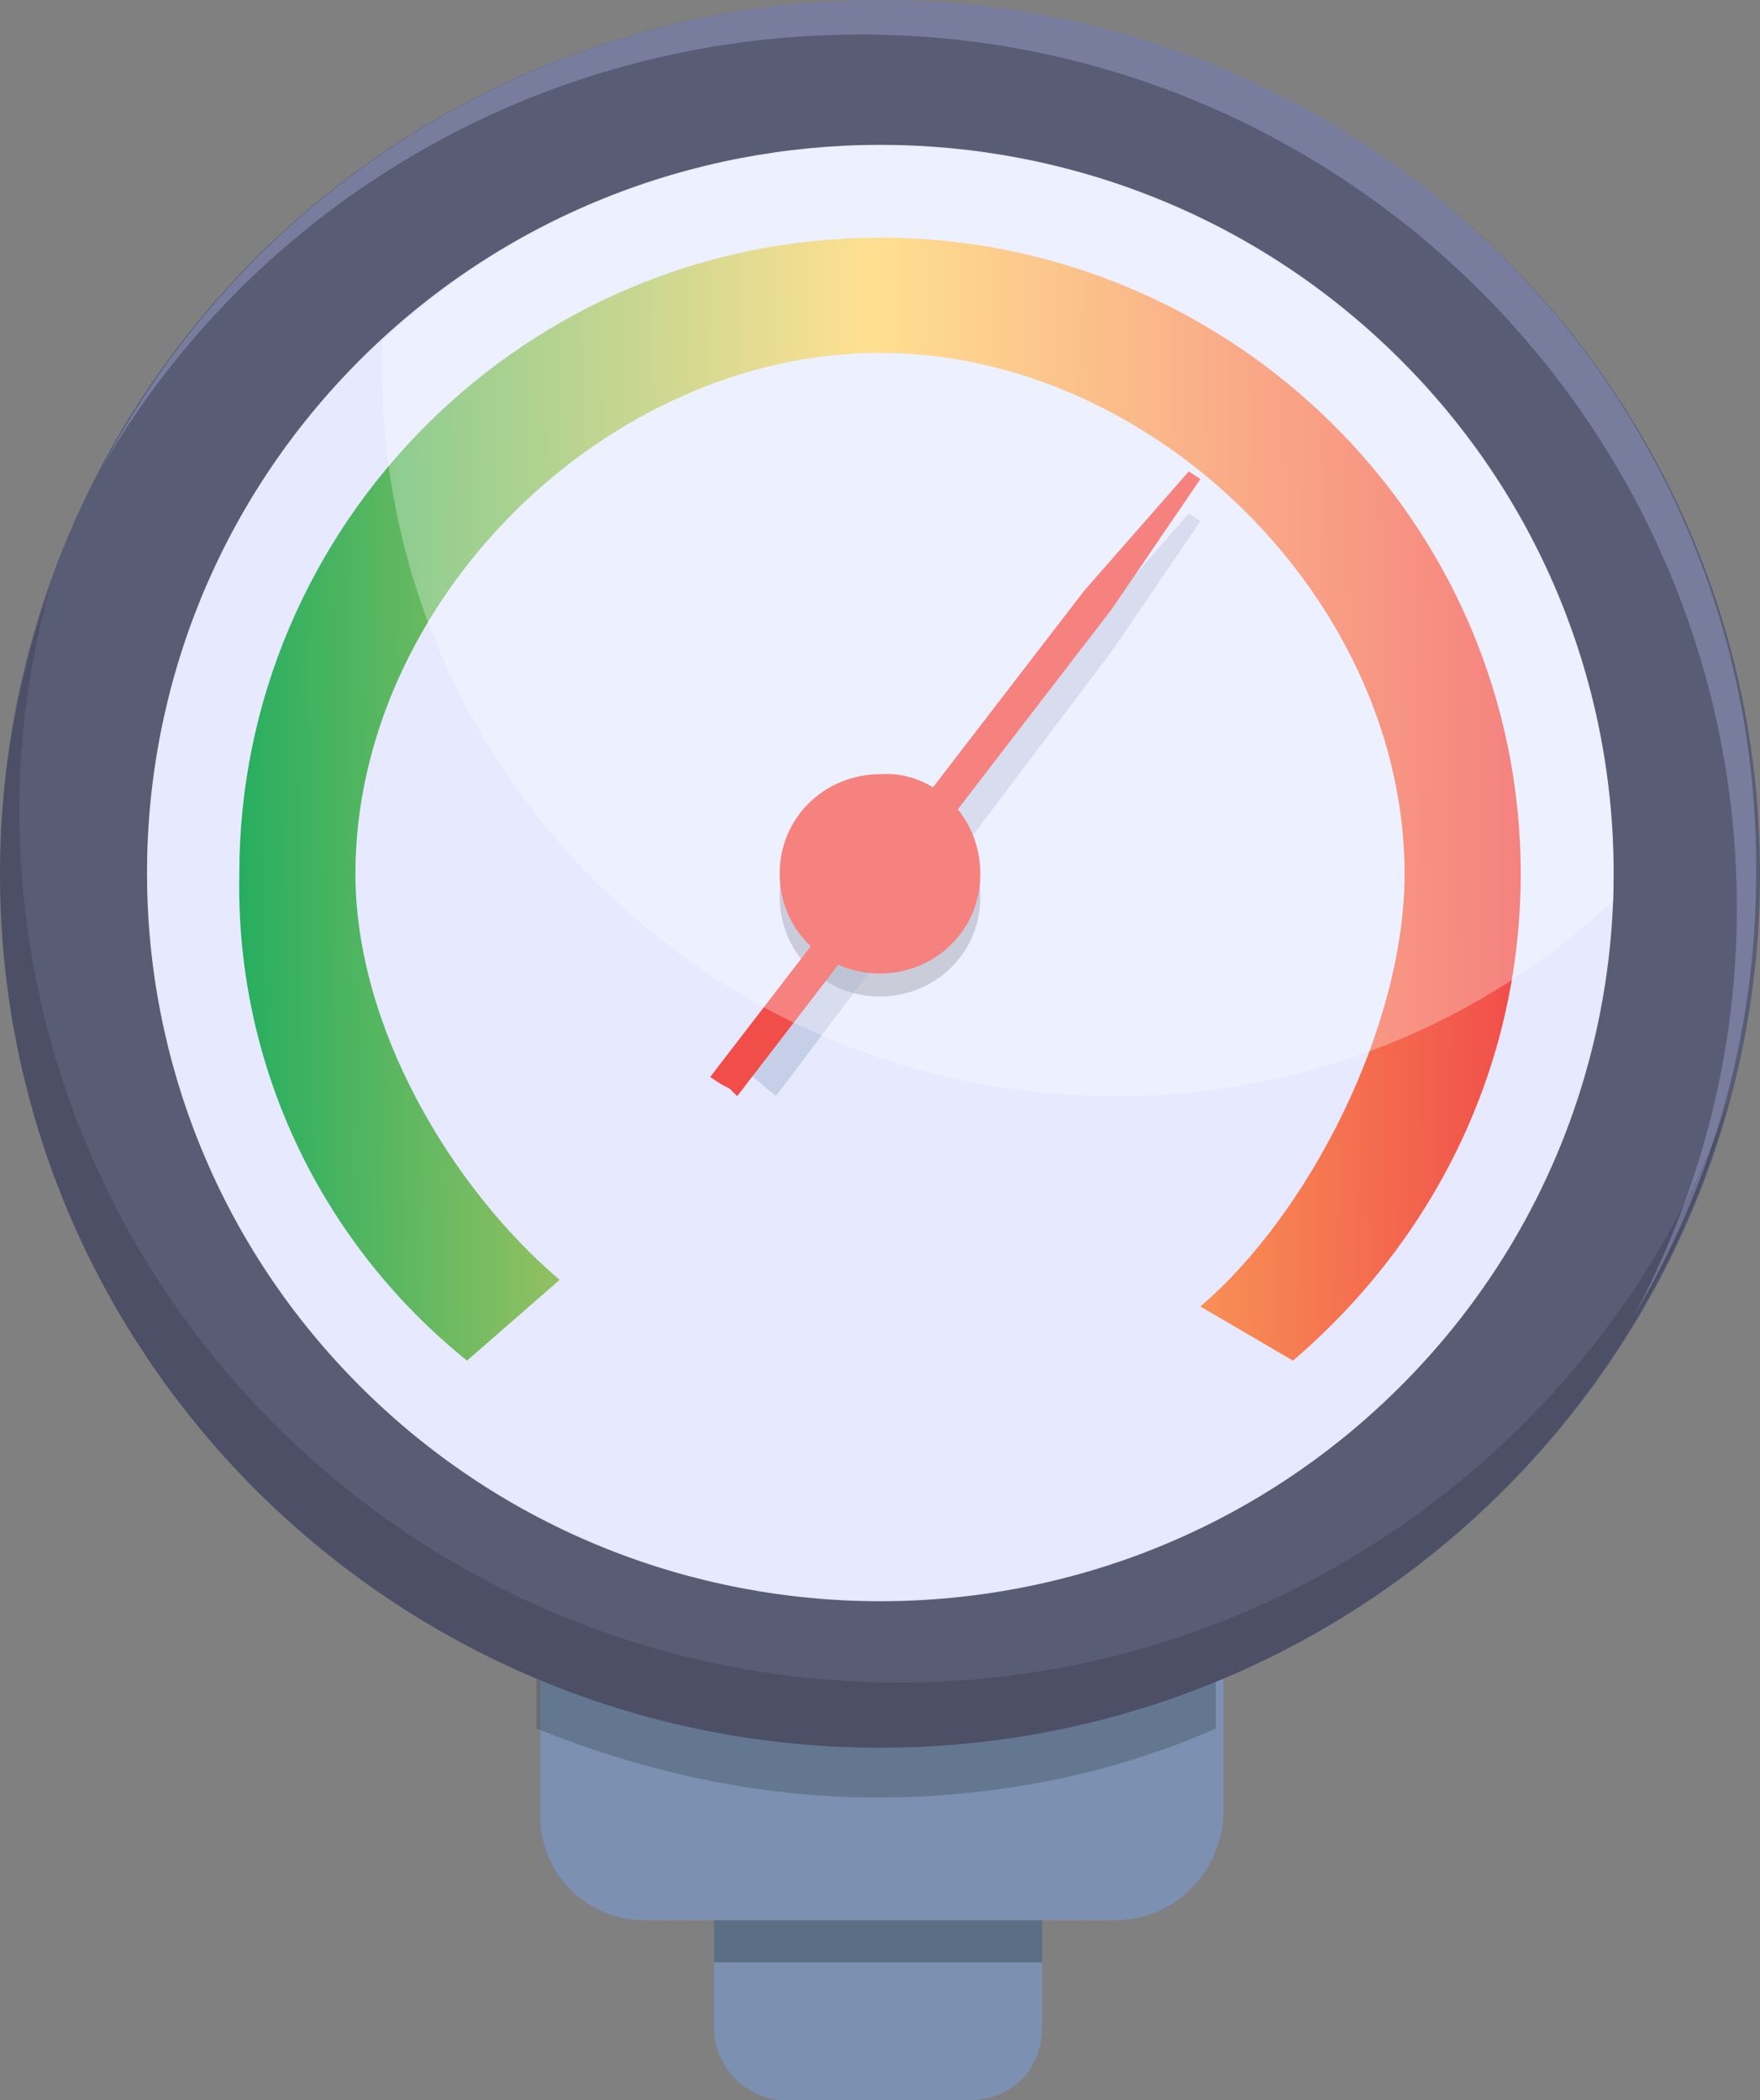 <svg width="57" height="68" viewBox="0 0 57 68" fill="none" xmlns="http://www.w3.org/2000/svg">
    <rect x="0" y="0" width="57" height="68" fill="#808080" stroke="none"/>
    <g clip-path="url(#clip0)">
        <path d="M31.375 68H25.5C24.125 68 23.125 66.883 23.125 65.642V55.343H33.75V65.642C33.75 67.007 32.75 68 31.375 68Z" fill="#7C90B1"/>
        <path opacity="0.4" d="M33.75 55.467H23.125V63.533H33.75V55.467Z" fill="#2D3C43"/>
        <path d="M36.125 62.168H20.875C19 62.168 17.5 60.679 17.5 58.818V49.635H39.625V58.818C39.5 60.679 38 62.168 36.125 62.168Z" fill="#7C90B1"/>
        <path opacity="0.3" d="M17.375 55.964C20.75 57.328 24.5 58.197 28.375 58.197C32.25 58.197 36 57.453 39.375 55.964V49.635H17.375V55.964Z" fill="#2D3C43"/>
        <path d="M28.5 56.584C44.24 56.584 57 43.917 57 28.292C57 12.667 44.24 0 28.5 0C12.76 0 0 12.667 0 28.292C0 43.917 12.76 56.584 28.5 56.584Z" fill="#595C75"/>
        <path opacity="0.2" d="M29.125 54.474C13.375 54.474 0.625 41.818 0.625 26.183C0.625 23.701 1 21.219 1.625 18.985C0.625 21.839 0 24.942 0 28.292C0 43.927 12.75 56.584 28.5 56.584C41.75 56.584 52.75 47.65 56 35.613C52.125 46.533 41.5 54.474 29.125 54.474Z" fill="#1B1C24"/>
        <path opacity="0.3" d="M27.875 1.117C43.5 1.117 56.25 13.774 56.25 29.409C56.25 34.248 55 38.715 52.875 42.686C55.375 38.467 56.875 33.628 56.875 28.292C57 12.657 44.25 0 28.5 0C17.625 0 8.125 6.08 3.375 15.015C8.25 6.701 17.375 1.117 27.875 1.117Z" fill="#C2C9FF"/>
        <path d="M45.304 44.936C54.579 35.729 54.579 20.801 45.304 11.594C36.03 2.387 20.992 2.387 11.717 11.594C2.442 20.801 2.442 35.729 11.717 44.936C20.992 54.143 36.03 54.143 45.304 44.936Z" fill="#E6E9FF"/>
        <path opacity="0.3" d="M31.75 29.037C31.75 30.898 30.25 32.263 28.5 32.263C26.625 32.263 25.25 30.774 25.25 29.037C25.25 27.175 26.75 25.81 28.5 25.81C30.25 25.686 31.75 27.175 31.75 29.037Z" fill="#3C3E4F"/>
        <path d="M15.125 44.051L18.125 41.437C14.625 38.459 11.511 33.255 11.511 28.292C11.511 19.482 19.625 11.424 28.5 11.424C37.375 11.424 45.489 19.482 45.489 28.292C45.489 33.255 42.375 39.32 38.875 42.298L41.875 44.051C46.375 40.204 49.25 34.62 49.25 28.292C49.25 16.876 39.875 7.693 28.5 7.693C17 7.693 7.75 17 7.75 28.292C7.625 34.62 10.5 40.328 15.125 44.051Z" fill="url(#paint0_linear)"/>
        <path opacity="0.3" d="M38.5 16.628L38.875 16.876L36 21.095L25.125 35.489L24.25 34.745L35.125 20.474L38.5 16.628Z" fill="#7C90B1"/>
        <path d="M31.75 28.292C31.75 30.153 30.25 31.518 28.5 31.518C26.625 31.518 25.25 30.029 25.25 28.292C25.25 26.431 26.75 25.066 28.5 25.066C30.25 24.942 31.75 26.431 31.75 28.292Z" fill="#F14D49"/>
        <path d="M38.875 15.511L38.5 15.263L35.125 19.11L23 34.869L23.375 35.117L23.625 35.241L23.875 35.489L36 19.73L38.875 15.511Z" fill="#F14D49"/>
        <path opacity="0.3" d="M28.5 4.715C22.25 4.715 16.625 7.073 12.375 11.044C12.375 11.292 12.375 11.664 12.375 11.912C12.375 24.942 23 35.489 36.125 35.489C42.375 35.489 48 33.131 52.25 29.161C52.25 28.912 52.25 28.54 52.25 28.292C52.25 15.263 41.625 4.715 28.5 4.715Z" fill="white"/>
    </g>
    <defs>
        <linearGradient id="paint0_linear" x1="49.227" y1="30.557" x2="7.773" y2="30.99" gradientUnits="userSpaceOnUse">
            <stop stop-color="#F14D49"/>
            <stop offset="0.505" stop-color="#FFD362"/>
            <stop offset="1" stop-color="#27AE60"/>
        </linearGradient>
        <clipPath id="clip0">
            <rect width="57" height="68" fill="white"/>
        </clipPath>
    </defs>
</svg>
